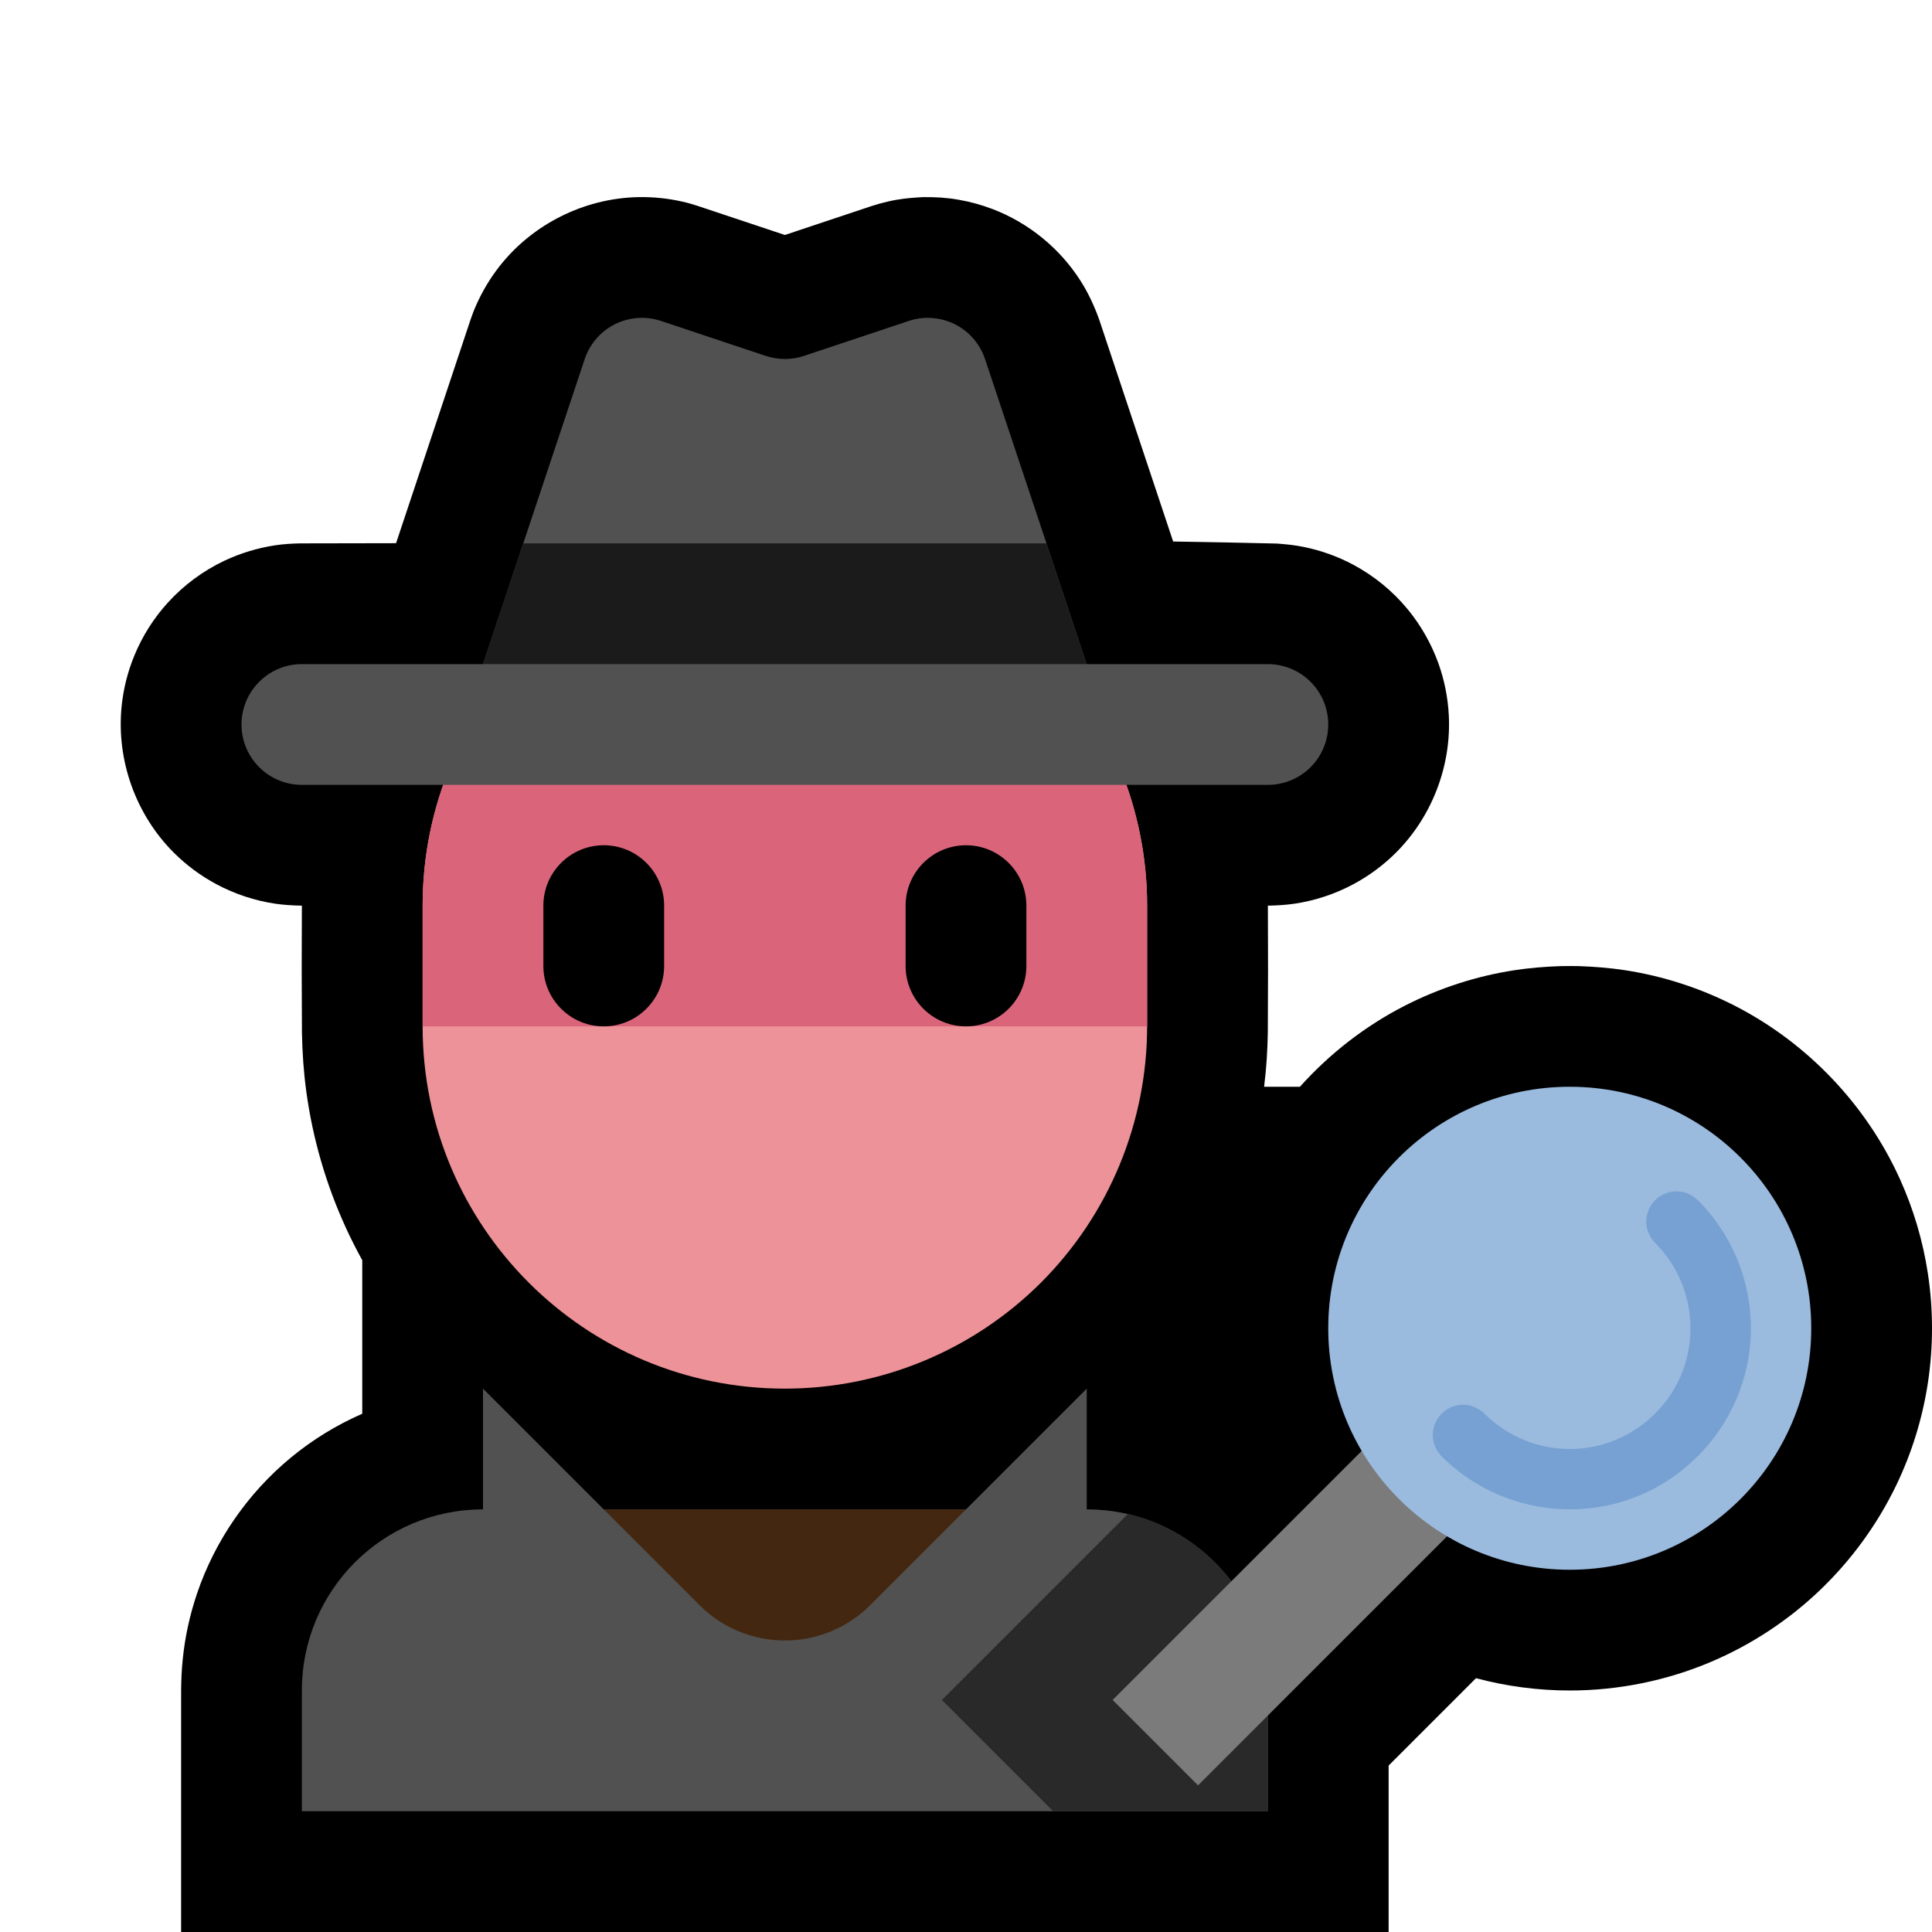 <svg clip-rule="evenodd" fill-rule="evenodd" stroke-linejoin="round" stroke-miterlimit="1.414" viewBox="0 0 32 32" xmlns="http://www.w3.org/2000/svg" xmlns:xlink="http://www.w3.org/1999/xlink"><clipPath id="a"><path clip-rule="evenodd" d="m0 0h32v32h-32z"/></clipPath><clipPath id="b"><path clip-rule="evenodd" d="m21 27.998c0-1.656-1.342-2.998-2.998-2.998-.001 0-.002 0-.002 0v-2l-2 2h-6l-2-2v2s-.001 0-.002 0c-1.656 0-2.998 1.342-2.998 2.998v2.002h16s0-.938 0-2.002z"/></clipPath><clipPath id="c"><path clip-rule="evenodd" d="m19 15c0-1.591-.632-3.117-1.757-4.243-1.126-1.125-2.652-1.757-4.243-1.757-.001 0-.001 0-.002 0-3.313 0-5.998 2.685-5.998 5.998v2.004c0 3.313 2.685 5.998 5.998 5.998h.002c1.591 0 3.117-.632 4.243-1.757 1.125-1.126 1.757-2.652 1.757-4.243 0-.663 0-1.337 0-2z"/></clipPath><clipPath id="d"><circle clip-rule="evenodd" cx="26" cy="22" r="4"/></clipPath><clipPath id="e"><path clip-rule="evenodd" d="m7.667 12s1.453-4.36 2.017-6.051c.084-.252.264-.46.501-.579.237-.118.512-.138.764-.054.595.199 1.326.442 1.735.579.205.068.427.068.632 0 .409-.137 1.14-.38 1.735-.579.252-.084.527-.064.764.054.237.119.417.327.501.579.564 1.691 2.017 6.051 2.017 6.051h-10.666z"/></clipPath><path d="m0 0h32v32h-32z" fill="none"/><g clip-path="url(#a)"><path d="m6.56 8.997 1.234-3.704c.041-.114.048-.138.1-.254.1-.223.227-.434.378-.627.55-.701 1.404-1.127 2.294-1.147.245-.005.49.019.729.073.124.028.147.038.263.073l1.442.481 1.442-.481.119-.036c.127-.032.159-.043.288-.066.146-.025.291-.036.439-.044.146 0 .146 0 .292.007.13.012.163.013.291.035.193.033.383.085.567.155.598.228 1.115.649 1.459 1.189.129.202.228.417.309.642l1.225 3.676c.573.009 1.145.02 1.718.034.148.011.293.025.439.055.288.057.566.157.825.295.348.186.658.44.908.745.217.265.388.568.504.89.099.277.157.569.172.863.042.84-.28 1.676-.875 2.271-.209.209-.449.386-.709.525-.302.161-.631.27-.97.321-.139.02-.278.029-.418.032h-.025c.004.7.004 1.4-.001 2.099-.005.297-.023.593-.06.887l-.002.014h.594c.49-.547 1.08-1.006 1.736-1.342.571-.292 1.188-.492 1.822-.589.251-.038.503-.058.757-.067.155-.002.154-.002.308 0 .254.009.506.029.757.067.634.097 1.251.297 1.822.589 1.203.616 2.179 1.64 2.736 2.872.224.495.38 1.021.462 1.559.092.603.092 1.219 0 1.822-.09.586-.267 1.158-.524 1.691-.314.65-.745 1.242-1.268 1.741s-1.137.902-1.803 1.184c-.737.312-1.536.473-2.336.473-.524 0-1.048-.069-1.553-.204l-1.447 1.447v2.757h-2.757l-.4.399-.399-.399h-16.444v-4.015c.002-.165.009-.331.026-.496.037-.372.117-.739.237-1.094.297-.877.841-1.664 1.555-2.253.358-.296.757-.54 1.182-.726v-2.543c-.098-.178-.19-.359-.274-.543-.326-.712-.546-1.471-.652-2.246-.045-.327-.067-.655-.073-.985-.005-.699-.005-1.399-.001-2.099h-.025c-.14-.003-.279-.012-.418-.032-.339-.051-.668-.16-.97-.321-.26-.139-.5-.316-.709-.525-.631-.631-.952-1.531-.864-2.418.029-.293.101-.581.214-.852.131-.317.317-.612.548-.866.264-.292.586-.531.942-.699.265-.125.549-.211.839-.255.139-.021.278-.029.418-.032.528 0 1.056-.001 1.585-.003z"/><path d="m21 27.998c0-1.656-1.342-2.998-2.998-2.998-.001 0-.002 0-.002 0v-2l-2 2h-6l-2-2v2s-.001 0-.002 0c-1.656 0-2.998 1.342-2.998 2.998v2.002h16s0-.938 0-2.002z" fill="#515151"/><g clip-path="url(#b)"><path d="m8 23s2.107 2.107 3.586 3.586c.781.781 2.047.781 2.828 0 1.479-1.479 3.586-3.586 3.586-3.586z" fill="#432710"/><path d="m28.328 23.914-8.485 8.485-4.242-4.242 8.485-8.485z" fill="#292929"/></g><path d="m19 15c0-1.591-.632-3.117-1.757-4.243-1.126-1.125-2.652-1.757-4.243-1.757-.001 0-.001 0-.002 0-3.313 0-5.998 2.685-5.998 5.998v2.004c0 3.313 2.685 5.998 5.998 5.998h.002c1.591 0 3.117-.632 4.243-1.757 1.125-1.126 1.757-2.652 1.757-4.243 0-.663 0-1.337 0-2z" fill="#ed9298"/><g clip-path="url(#c)"><path d="m6 12h14v5h-14z" fill="#da657a"/><path d="m17 15c0-.552-.448-1-1-1s-1 .448-1 1v1c0 .552.448 1 1 1s1-.448 1-1c0-.322 0-.678 0-1zm-6 0c0-.552-.448-1-1-1s-1 .448-1 1v1c0 .552.448 1 1 1s1-.448 1-1c0-.322 0-.678 0-1z"/></g><path d="m25.5 23.914-1.414-1.414-5.657 5.657 1.414 1.414z" fill="#7b7b7b"/><circle cx="26" cy="22" fill="#9abade" r="4"/><g clip-path="url(#d)"><path d="m27.789 19.733c.039.002.076.007.114.018.159.045.266.17.37.291.24.278.428.601.551.946.1.278.158.569.172.863.015.302-.015.606-.091.898-.2.777-.717 1.453-1.412 1.853-.233.134-.484.236-.744.303-.747.193-1.555.086-2.226-.294-.192-.109-.373-.239-.537-.387-.086-.078-.171-.156-.216-.266-.026-.063-.039-.131-.038-.199.004-.229.169-.431.393-.48.057-.012.116-.015.174-.007.098.013.185.056.261.118.045.042.089.085.135.125.213.18.456.317.723.399.173.052.352.081.532.085.218.006.436-.024.644-.089.463-.144.865-.46 1.117-.874.118-.195.203-.409.248-.633.1-.487.013-1.003-.243-1.43-.059-.098-.126-.191-.201-.278-.046-.054-.098-.103-.143-.158-.018-.023-.033-.047-.047-.073-.03-.062-.051-.126-.056-.194-.014-.187.081-.37.242-.467.059-.035.123-.055.19-.066.03-.003.058-.005.088-.004z" fill="#76a1d2" fill-rule="nonzero"/></g><path d="m7.667 12s1.453-4.36 2.017-6.051c.084-.252.264-.46.501-.579.237-.118.512-.138.764-.054.595.199 1.326.442 1.735.579.205.068.427.068.632 0 .409-.137 1.14-.38 1.735-.579.252-.084.527-.064.764.054.237.119.417.327.501.579.564 1.691 2.017 6.051 2.017 6.051h-10.666z" fill="#515151"/><g clip-path="url(#e)"><path d="m6 9h14v3h-14z" fill="#1b1b1b"/></g><path d="m4 12c0 .265.105.52.293.707.187.188.442.293.707.293h16c.265 0 .52-.105.707-.293.188-.187.293-.442.293-.707s-.105-.52-.293-.707c-.187-.188-.442-.293-.707-.293-3.151 0-12.849 0-16 0-.265 0-.52.105-.707.293-.188.187-.293.442-.293.707z" fill="#515151"/></g></svg>